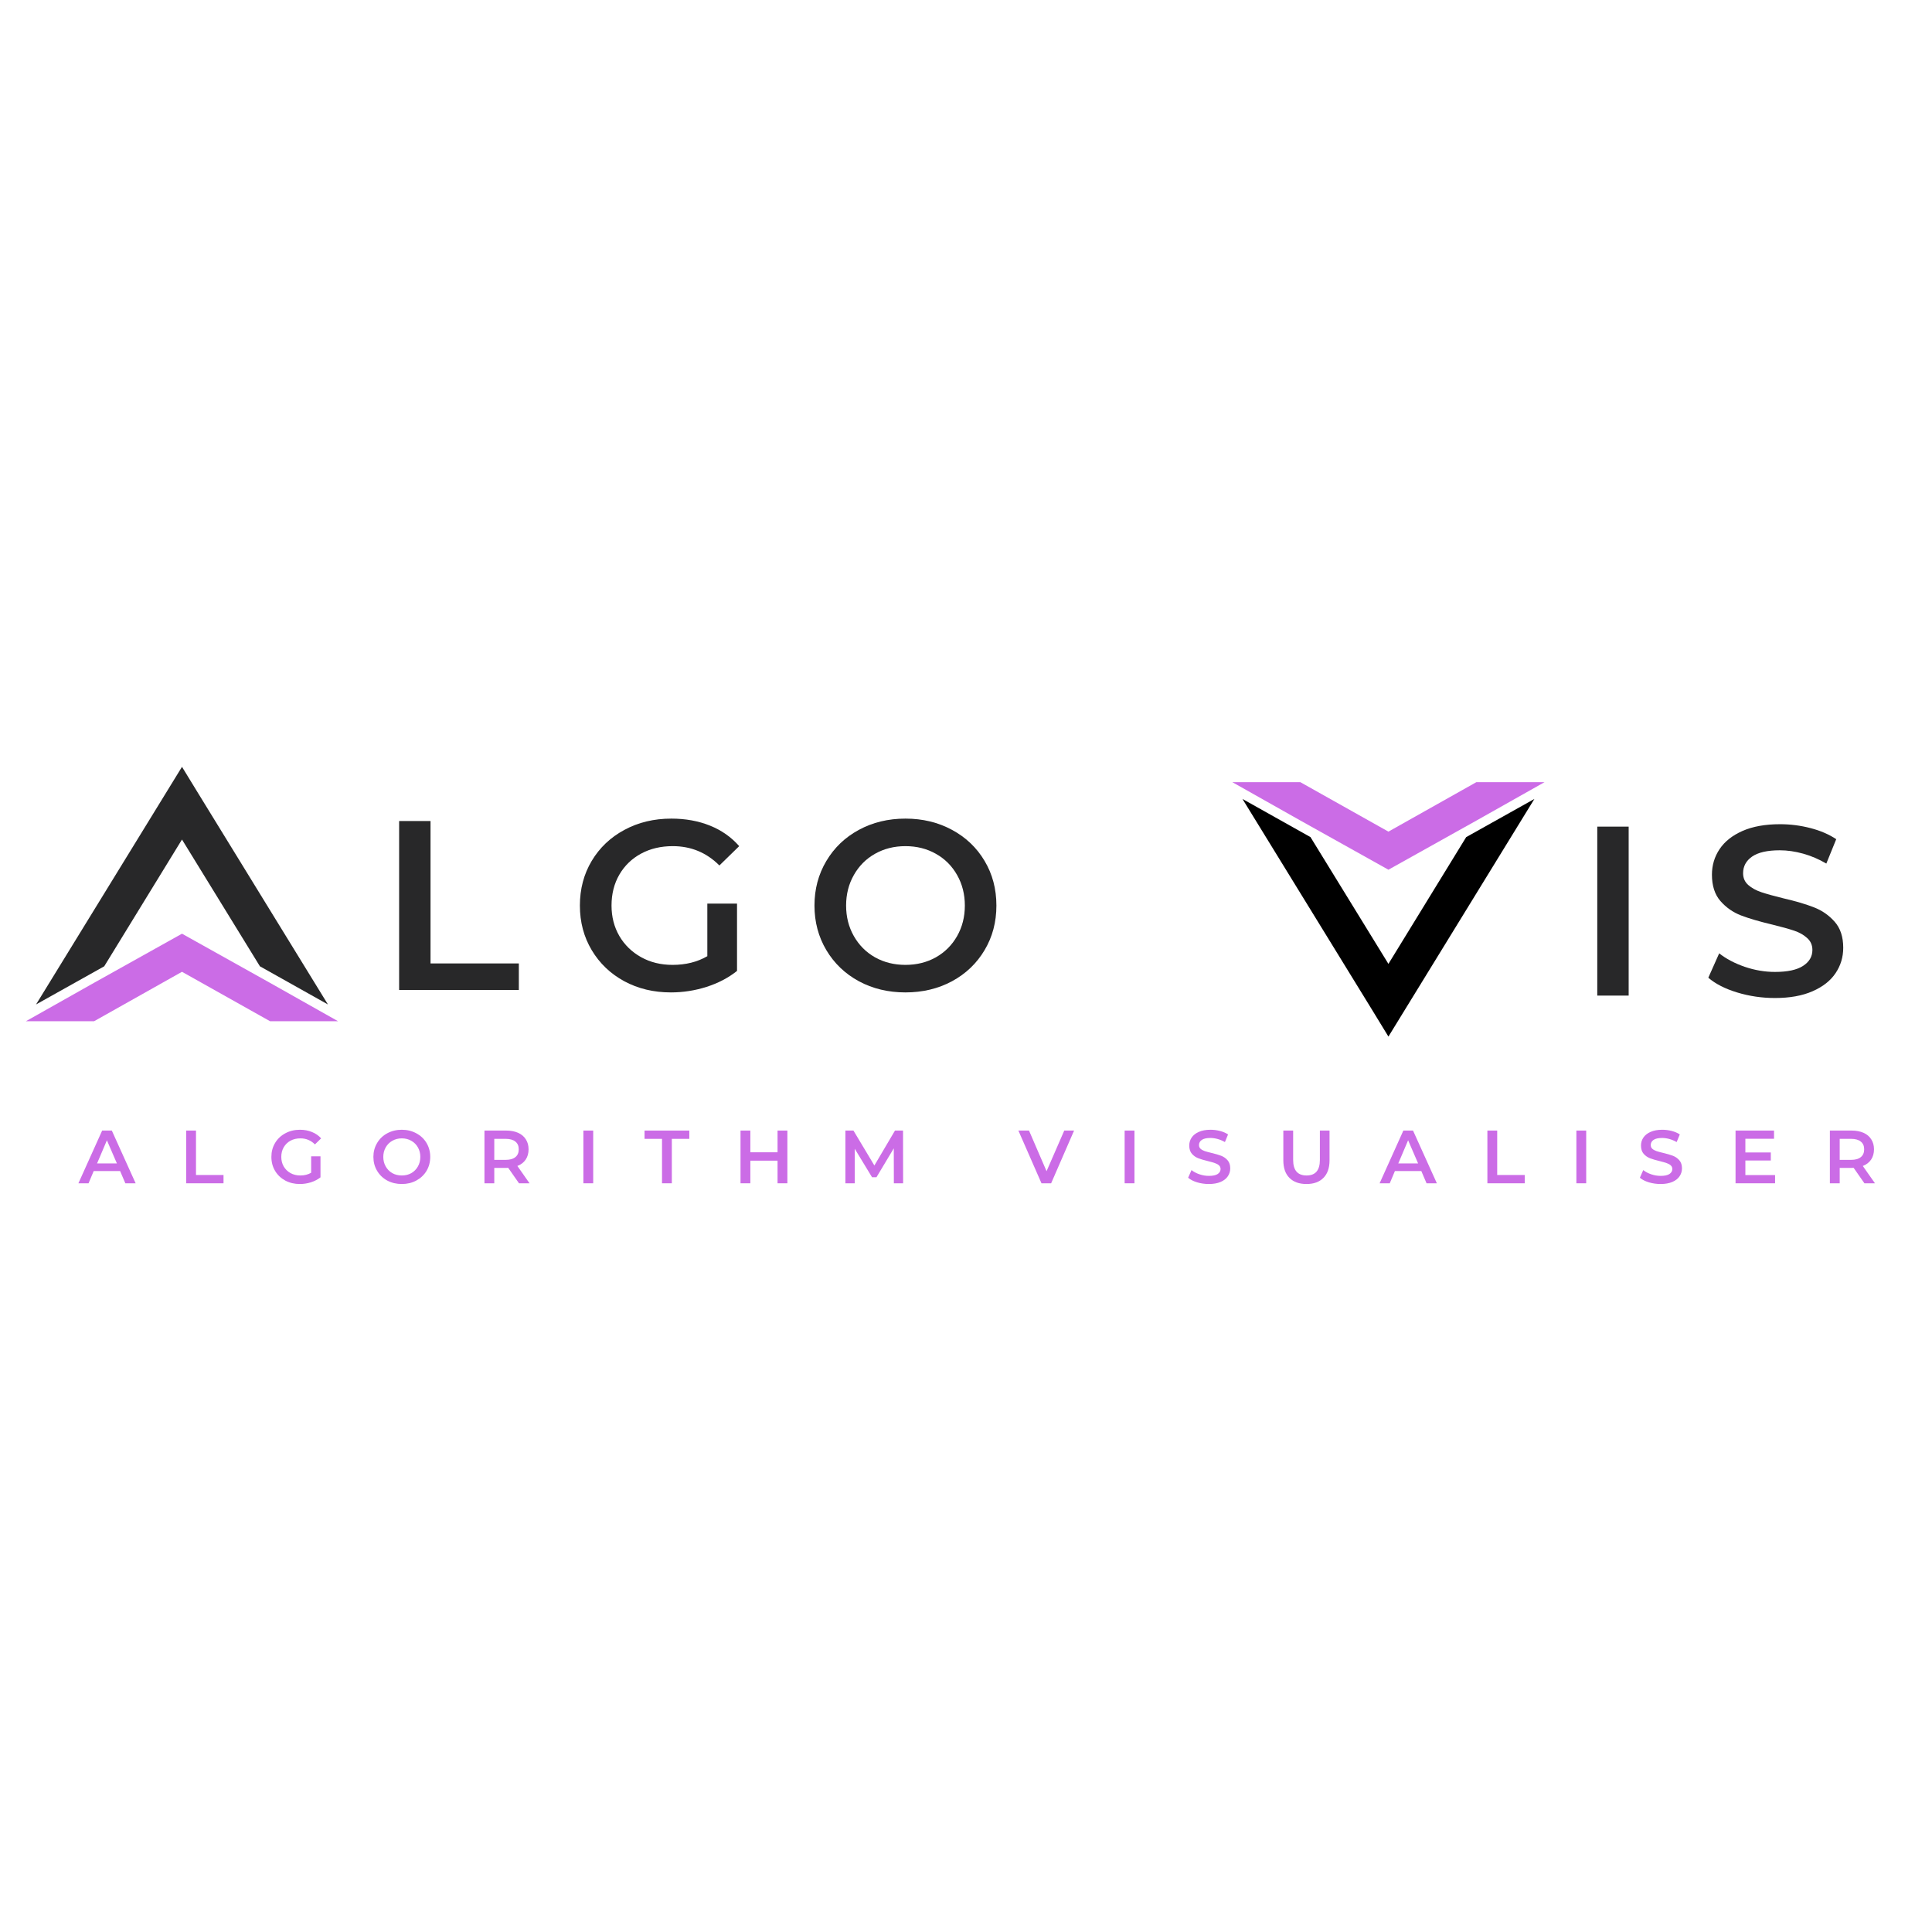 <svg xmlns="http://www.w3.org/2000/svg" xmlns:xlink="http://www.w3.org/1999/xlink" width="500" zoomAndPan="magnify" viewBox="0 0 375 375" height="500" preserveAspectRatio="xMidYMid meet" version="1.0"><defs><g/><clipPath id="bd9314a5d7"><rect x="0" width="134" y="0" height="58"/></clipPath><clipPath id="3c76982909"><rect x="0" width="362" y="0" height="19"/></clipPath><clipPath id="8ef664bb0a"><path d="M 6 148.84 L 64 148.84 L 64 195 L 6 195 Z M 6 148.84 " clip-rule="nonzero"/></clipPath><clipPath id="445f0417c8"><path d="M 5.008 181 L 65.738 181 L 65.738 198.34 L 5.008 198.34 Z M 5.008 181 " clip-rule="nonzero"/></clipPath><clipPath id="469de7400c"><path d="M 241 155 L 298 155 L 298 201.199 L 241 201.199 Z M 241 155 " clip-rule="nonzero"/></clipPath><clipPath id="442bd6f04b"><path d="M 239.078 151.699 L 299.809 151.699 L 299.809 169 L 239.078 169 Z M 239.078 151.699 " clip-rule="nonzero"/></clipPath><clipPath id="c982adb031"><rect x="0" width="65" y="0" height="59"/></clipPath></defs><g transform="matrix(1, 0, 0, 1, 72, 147)"><g clip-path="url(#bd9314a5d7)"><g fill="#282829" fill-opacity="1"><g transform="translate(1.065, 45.158)"><g><path d="M 4.406 -32.797 L 10.5 -32.797 L 10.5 -5.156 L 27.641 -5.156 L 27.641 0 L 4.406 0 Z M 4.406 -32.797 "/></g></g></g><g fill="#282829" fill-opacity="1"><g transform="translate(38.494, 45.158)"><g><path d="M 26.797 -16.766 L 32.562 -16.766 L 32.562 -3.703 C 30.875 -2.359 28.906 -1.328 26.656 -0.609 C 24.406 0.109 22.094 0.469 19.719 0.469 C 16.375 0.469 13.359 -0.254 10.672 -1.703 C 7.992 -3.16 5.891 -5.172 4.359 -7.734 C 2.828 -10.297 2.062 -13.18 2.062 -16.391 C 2.062 -19.609 2.828 -22.5 4.359 -25.062 C 5.891 -27.625 8.004 -29.629 10.703 -31.078 C 13.398 -32.535 16.438 -33.266 19.812 -33.266 C 22.562 -33.266 25.062 -32.812 27.312 -31.906 C 29.562 -31 31.453 -29.672 32.984 -27.922 L 29.141 -24.172 C 26.641 -26.672 23.625 -27.922 20.094 -27.922 C 17.781 -27.922 15.727 -27.438 13.938 -26.469 C 12.145 -25.5 10.738 -24.141 9.719 -22.391 C 8.707 -20.641 8.203 -18.641 8.203 -16.391 C 8.203 -14.203 8.707 -12.234 9.719 -10.484 C 10.738 -8.742 12.145 -7.375 13.938 -6.375 C 15.727 -5.375 17.766 -4.875 20.047 -4.875 C 22.609 -4.875 24.859 -5.438 26.797 -6.562 Z M 26.797 -16.766 "/></g></g></g><g fill="#282829" fill-opacity="1"><g transform="translate(84.026, 45.158)"><g><path d="M 19.719 0.469 C 16.375 0.469 13.359 -0.254 10.672 -1.703 C 7.992 -3.16 5.891 -5.176 4.359 -7.75 C 2.828 -10.332 2.062 -13.211 2.062 -16.391 C 2.062 -19.578 2.828 -22.457 4.359 -25.031 C 5.891 -27.613 7.992 -29.629 10.672 -31.078 C 13.359 -32.535 16.375 -33.266 19.719 -33.266 C 23.062 -33.266 26.078 -32.535 28.766 -31.078 C 31.453 -29.629 33.555 -27.625 35.078 -25.062 C 36.609 -22.5 37.375 -19.609 37.375 -16.391 C 37.375 -13.18 36.609 -10.297 35.078 -7.734 C 33.555 -5.172 31.453 -3.16 28.766 -1.703 C 26.078 -0.254 23.062 0.469 19.719 0.469 Z M 19.719 -4.875 C 21.906 -4.875 23.875 -5.363 25.625 -6.344 C 27.375 -7.332 28.75 -8.707 29.75 -10.469 C 30.75 -12.227 31.25 -14.203 31.25 -16.391 C 31.25 -18.578 30.75 -20.551 29.75 -22.312 C 28.75 -24.082 27.375 -25.457 25.625 -26.438 C 23.875 -27.426 21.906 -27.922 19.719 -27.922 C 17.531 -27.922 15.562 -27.426 13.812 -26.438 C 12.07 -25.457 10.703 -24.082 9.703 -22.312 C 8.703 -20.551 8.203 -18.578 8.203 -16.391 C 8.203 -14.203 8.703 -12.227 9.703 -10.469 C 10.703 -8.707 12.07 -7.332 13.812 -6.344 C 15.562 -5.363 17.531 -4.875 19.719 -4.875 Z M 19.719 -4.875 "/></g></g></g></g></g><g transform="matrix(1, 0, 0, 1, 13, 216)"><g clip-path="url(#3c76982909)"><g fill="#cb6ce6" fill-opacity="1"><g transform="translate(2.297, 13.675)"><g><path d="M 8.016 -2.375 L 2.891 -2.375 L 1.891 0 L -0.078 0 L 4.531 -10.234 L 6.406 -10.234 L 11.031 0 L 9.031 0 Z M 7.391 -3.859 L 5.453 -8.344 L 3.547 -3.859 Z M 7.391 -3.859 "/></g></g></g><g fill="#cb6ce6" fill-opacity="1"><g transform="translate(21.761, 13.675)"><g><path d="M 1.375 -10.234 L 3.281 -10.234 L 3.281 -1.609 L 8.625 -1.609 L 8.625 0 L 1.375 0 Z M 1.375 -10.234 "/></g></g></g><g fill="#cb6ce6" fill-opacity="1"><g transform="translate(39.035, 13.675)"><g><path d="M 8.359 -5.234 L 10.172 -5.234 L 10.172 -1.156 C 9.641 -0.738 9.02 -0.414 8.312 -0.188 C 7.613 0.031 6.895 0.141 6.156 0.141 C 5.113 0.141 4.172 -0.082 3.328 -0.531 C 2.492 -0.988 1.836 -1.613 1.359 -2.406 C 0.879 -3.207 0.641 -4.113 0.641 -5.125 C 0.641 -6.125 0.879 -7.023 1.359 -7.828 C 1.836 -8.629 2.5 -9.254 3.344 -9.703 C 4.188 -10.16 5.133 -10.391 6.188 -10.391 C 7.039 -10.391 7.816 -10.242 8.516 -9.953 C 9.223 -9.672 9.816 -9.258 10.297 -8.719 L 9.094 -7.547 C 8.312 -8.328 7.375 -8.719 6.281 -8.719 C 5.551 -8.719 4.906 -8.566 4.344 -8.266 C 3.789 -7.961 3.352 -7.535 3.031 -6.984 C 2.719 -6.441 2.562 -5.82 2.562 -5.125 C 2.562 -4.438 2.719 -3.816 3.031 -3.266 C 3.352 -2.723 3.789 -2.297 4.344 -1.984 C 4.906 -1.672 5.547 -1.516 6.266 -1.516 C 7.055 -1.516 7.754 -1.691 8.359 -2.047 Z M 8.359 -5.234 "/></g></g></g><g fill="#cb6ce6" fill-opacity="1"><g transform="translate(58.835, 13.675)"><g><path d="M 6.156 0.141 C 5.113 0.141 4.172 -0.082 3.328 -0.531 C 2.492 -0.988 1.836 -1.617 1.359 -2.422 C 0.879 -3.223 0.641 -4.125 0.641 -5.125 C 0.641 -6.113 0.879 -7.008 1.359 -7.812 C 1.836 -8.625 2.492 -9.254 3.328 -9.703 C 4.172 -10.16 5.113 -10.391 6.156 -10.391 C 7.195 -10.391 8.133 -10.16 8.969 -9.703 C 9.812 -9.254 10.473 -8.629 10.953 -7.828 C 11.43 -7.023 11.672 -6.125 11.672 -5.125 C 11.672 -4.113 11.43 -3.207 10.953 -2.406 C 10.473 -1.613 9.812 -0.988 8.969 -0.531 C 8.133 -0.082 7.195 0.141 6.156 0.141 Z M 6.156 -1.516 C 6.844 -1.516 7.457 -1.664 8 -1.969 C 8.539 -2.281 8.969 -2.711 9.281 -3.266 C 9.594 -3.816 9.75 -4.438 9.75 -5.125 C 9.75 -5.801 9.594 -6.414 9.281 -6.969 C 8.969 -7.52 8.539 -7.945 8 -8.25 C 7.457 -8.562 6.844 -8.719 6.156 -8.719 C 5.477 -8.719 4.863 -8.562 4.312 -8.25 C 3.77 -7.945 3.344 -7.52 3.031 -6.969 C 2.719 -6.414 2.562 -5.801 2.562 -5.125 C 2.562 -4.438 2.719 -3.816 3.031 -3.266 C 3.344 -2.711 3.77 -2.281 4.312 -1.969 C 4.863 -1.664 5.477 -1.516 6.156 -1.516 Z M 6.156 -1.516 "/></g></g></g><g fill="#cb6ce6" fill-opacity="1"><g transform="translate(79.658, 13.675)"><g><path d="M 8.078 0 L 5.984 -3 C 5.891 -2.988 5.758 -2.984 5.594 -2.984 L 3.281 -2.984 L 3.281 0 L 1.375 0 L 1.375 -10.234 L 5.594 -10.234 C 6.477 -10.234 7.25 -10.086 7.906 -9.797 C 8.562 -9.504 9.062 -9.082 9.406 -8.531 C 9.758 -7.988 9.938 -7.344 9.938 -6.594 C 9.938 -5.82 9.75 -5.156 9.375 -4.594 C 9 -4.039 8.461 -3.629 7.766 -3.359 L 10.125 0 Z M 8.031 -6.594 C 8.031 -7.25 7.812 -7.75 7.375 -8.094 C 6.945 -8.445 6.32 -8.625 5.5 -8.625 L 3.281 -8.625 L 3.281 -4.547 L 5.5 -4.547 C 6.32 -4.547 6.945 -4.723 7.375 -5.078 C 7.812 -5.43 8.031 -5.938 8.031 -6.594 Z M 8.031 -6.594 "/></g></g></g><g fill="#cb6ce6" fill-opacity="1"><g transform="translate(98.86, 13.675)"><g><path d="M 1.375 -10.234 L 3.281 -10.234 L 3.281 0 L 1.375 0 Z M 1.375 -10.234 "/></g></g></g><g fill="#cb6ce6" fill-opacity="1"><g transform="translate(112.043, 13.675)"><g><path d="M 3.453 -8.625 L 0.062 -8.625 L 0.062 -10.234 L 8.75 -10.234 L 8.75 -8.625 L 5.359 -8.625 L 5.359 0 L 3.453 0 Z M 3.453 -8.625 "/></g></g></g><g fill="#cb6ce6" fill-opacity="1"><g transform="translate(129.36, 13.675)"><g><path d="M 10.469 -10.234 L 10.469 0 L 8.562 0 L 8.562 -4.391 L 3.281 -4.391 L 3.281 0 L 1.375 0 L 1.375 -10.234 L 3.281 -10.234 L 3.281 -6.016 L 8.562 -6.016 L 8.562 -10.234 Z M 10.469 -10.234 "/></g></g></g><g fill="#cb6ce6" fill-opacity="1"><g transform="translate(149.716, 13.675)"><g><path d="M 10.781 0 L 10.766 -6.781 L 7.406 -1.172 L 6.547 -1.172 L 3.188 -6.703 L 3.188 0 L 1.375 0 L 1.375 -10.234 L 2.938 -10.234 L 7 -3.453 L 11 -10.234 L 12.562 -10.234 L 12.578 0 Z M 10.781 0 "/></g></g></g><g fill="#cb6ce6" fill-opacity="1"><g transform="translate(172.189, 13.675)"><g/></g></g><g fill="#cb6ce6" fill-opacity="1"><g transform="translate(184.745, 13.675)"><g><path d="M 10.734 -10.234 L 6.281 0 L 4.406 0 L -0.078 -10.234 L 1.984 -10.234 L 5.391 -2.344 L 8.828 -10.234 Z M 10.734 -10.234 "/></g></g></g><g fill="#cb6ce6" fill-opacity="1"><g transform="translate(203.917, 13.675)"><g><path d="M 1.375 -10.234 L 3.281 -10.234 L 3.281 0 L 1.375 0 Z M 1.375 -10.234 "/></g></g></g><g fill="#cb6ce6" fill-opacity="1"><g transform="translate(217.1, 13.675)"><g><path d="M 4.547 0.141 C 3.754 0.141 2.988 0.031 2.25 -0.188 C 1.52 -0.414 0.941 -0.711 0.516 -1.078 L 1.172 -2.562 C 1.586 -2.227 2.098 -1.957 2.703 -1.75 C 3.316 -1.539 3.93 -1.438 4.547 -1.438 C 5.305 -1.438 5.875 -1.555 6.25 -1.797 C 6.625 -2.047 6.812 -2.367 6.812 -2.766 C 6.812 -3.055 6.707 -3.297 6.5 -3.484 C 6.289 -3.672 6.023 -3.816 5.703 -3.922 C 5.379 -4.035 4.941 -4.16 4.391 -4.297 C 3.609 -4.484 2.973 -4.672 2.484 -4.859 C 2.004 -5.047 1.594 -5.332 1.25 -5.719 C 0.906 -6.113 0.734 -6.648 0.734 -7.328 C 0.734 -7.891 0.883 -8.398 1.188 -8.859 C 1.5 -9.328 1.961 -9.695 2.578 -9.969 C 3.203 -10.25 3.961 -10.391 4.859 -10.391 C 5.484 -10.391 6.098 -10.312 6.703 -10.156 C 7.305 -10 7.828 -9.773 8.266 -9.484 L 7.656 -8 C 7.207 -8.258 6.738 -8.457 6.25 -8.594 C 5.77 -8.727 5.301 -8.797 4.844 -8.797 C 4.094 -8.797 3.535 -8.672 3.172 -8.422 C 2.805 -8.172 2.625 -7.836 2.625 -7.422 C 2.625 -7.117 2.727 -6.875 2.938 -6.688 C 3.145 -6.508 3.41 -6.363 3.734 -6.25 C 4.055 -6.145 4.492 -6.023 5.047 -5.891 C 5.805 -5.711 6.43 -5.531 6.922 -5.344 C 7.41 -5.156 7.828 -4.863 8.172 -4.469 C 8.516 -4.082 8.688 -3.555 8.688 -2.891 C 8.688 -2.328 8.531 -1.816 8.219 -1.359 C 7.914 -0.898 7.453 -0.535 6.828 -0.266 C 6.203 0.004 5.441 0.141 4.547 0.141 Z M 4.547 0.141 "/></g></g></g><g fill="#cb6ce6" fill-opacity="1"><g transform="translate(234.812, 13.675)"><g><path d="M 5.781 0.141 C 4.363 0.141 3.258 -0.254 2.469 -1.047 C 1.676 -1.836 1.281 -2.973 1.281 -4.453 L 1.281 -10.234 L 3.188 -10.234 L 3.188 -4.531 C 3.188 -2.52 4.055 -1.516 5.797 -1.516 C 7.516 -1.516 8.375 -2.52 8.375 -4.531 L 8.375 -10.234 L 10.25 -10.234 L 10.25 -4.453 C 10.25 -2.973 9.852 -1.836 9.062 -1.047 C 8.281 -0.254 7.188 0.141 5.781 0.141 Z M 5.781 0.141 "/></g></g></g><g fill="#cb6ce6" fill-opacity="1"><g transform="translate(254.861, 13.675)"><g><path d="M 8.016 -2.375 L 2.891 -2.375 L 1.891 0 L -0.078 0 L 4.531 -10.234 L 6.406 -10.234 L 11.031 0 L 9.031 0 Z M 7.391 -3.859 L 5.453 -8.344 L 3.547 -3.859 Z M 7.391 -3.859 "/></g></g></g><g fill="#cb6ce6" fill-opacity="1"><g transform="translate(274.325, 13.675)"><g><path d="M 1.375 -10.234 L 3.281 -10.234 L 3.281 -1.609 L 8.625 -1.609 L 8.625 0 L 1.375 0 Z M 1.375 -10.234 "/></g></g></g><g fill="#cb6ce6" fill-opacity="1"><g transform="translate(291.599, 13.675)"><g><path d="M 1.375 -10.234 L 3.281 -10.234 L 3.281 0 L 1.375 0 Z M 1.375 -10.234 "/></g></g></g><g fill="#cb6ce6" fill-opacity="1"><g transform="translate(304.782, 13.675)"><g><path d="M 4.547 0.141 C 3.754 0.141 2.988 0.031 2.25 -0.188 C 1.52 -0.414 0.941 -0.711 0.516 -1.078 L 1.172 -2.562 C 1.586 -2.227 2.098 -1.957 2.703 -1.75 C 3.316 -1.539 3.93 -1.438 4.547 -1.438 C 5.305 -1.438 5.875 -1.555 6.25 -1.797 C 6.625 -2.047 6.812 -2.367 6.812 -2.766 C 6.812 -3.055 6.707 -3.297 6.5 -3.484 C 6.289 -3.672 6.023 -3.816 5.703 -3.922 C 5.379 -4.035 4.941 -4.16 4.391 -4.297 C 3.609 -4.484 2.973 -4.672 2.484 -4.859 C 2.004 -5.047 1.594 -5.332 1.25 -5.719 C 0.906 -6.113 0.734 -6.648 0.734 -7.328 C 0.734 -7.891 0.883 -8.398 1.188 -8.859 C 1.5 -9.328 1.961 -9.695 2.578 -9.969 C 3.203 -10.25 3.961 -10.391 4.859 -10.391 C 5.484 -10.391 6.098 -10.312 6.703 -10.156 C 7.305 -10 7.828 -9.773 8.266 -9.484 L 7.656 -8 C 7.207 -8.258 6.738 -8.457 6.25 -8.594 C 5.77 -8.727 5.301 -8.797 4.844 -8.797 C 4.094 -8.797 3.535 -8.672 3.172 -8.422 C 2.805 -8.172 2.625 -7.836 2.625 -7.422 C 2.625 -7.117 2.727 -6.875 2.938 -6.688 C 3.145 -6.508 3.41 -6.363 3.734 -6.25 C 4.055 -6.145 4.492 -6.023 5.047 -5.891 C 5.805 -5.711 6.43 -5.531 6.922 -5.344 C 7.41 -5.156 7.828 -4.863 8.172 -4.469 C 8.516 -4.082 8.688 -3.555 8.688 -2.891 C 8.688 -2.328 8.531 -1.816 8.219 -1.359 C 7.914 -0.898 7.453 -0.535 6.828 -0.266 C 6.203 0.004 5.441 0.141 4.547 0.141 Z M 4.547 0.141 "/></g></g></g><g fill="#cb6ce6" fill-opacity="1"><g transform="translate(322.494, 13.675)"><g><path d="M 9.047 -1.594 L 9.047 0 L 1.375 0 L 1.375 -10.234 L 8.844 -10.234 L 8.844 -8.641 L 3.281 -8.641 L 3.281 -5.984 L 8.219 -5.984 L 8.219 -4.422 L 3.281 -4.422 L 3.281 -1.594 Z M 9.047 -1.594 "/></g></g></g><g fill="#cb6ce6" fill-opacity="1"><g transform="translate(340.804, 13.675)"><g><path d="M 8.078 0 L 5.984 -3 C 5.891 -2.988 5.758 -2.984 5.594 -2.984 L 3.281 -2.984 L 3.281 0 L 1.375 0 L 1.375 -10.234 L 5.594 -10.234 C 6.477 -10.234 7.25 -10.086 7.906 -9.797 C 8.562 -9.504 9.062 -9.082 9.406 -8.531 C 9.758 -7.988 9.938 -7.344 9.938 -6.594 C 9.938 -5.82 9.75 -5.156 9.375 -4.594 C 9 -4.039 8.461 -3.629 7.766 -3.359 L 10.125 0 Z M 8.031 -6.594 C 8.031 -7.25 7.812 -7.75 7.375 -8.094 C 6.945 -8.445 6.32 -8.625 5.5 -8.625 L 3.281 -8.625 L 3.281 -4.547 L 5.5 -4.547 C 6.32 -4.547 6.945 -4.723 7.375 -5.078 C 7.812 -5.43 8.031 -5.938 8.031 -6.594 Z M 8.031 -6.594 "/></g></g></g></g></g><g clip-path="url(#8ef664bb0a)"><path fill="#282829" d="M 38.477 153.992 L 63.652 194.965 L 50.449 187.559 L 35.324 162.949 L 20.23 187.559 L 6.996 194.965 L 35.324 148.84 Z M 38.477 153.992 " fill-opacity="1" fill-rule="nonzero"/></g><g clip-path="url(#445f0417c8)"><path fill="#cb6ce6" d="M 52.426 190.781 L 35.324 181.23 L 18.219 190.781 L 5.02 198.223 L 18.258 198.223 L 35.324 188.625 L 52.426 198.223 L 65.625 198.223 Z M 52.426 190.781 " fill-opacity="1" fill-rule="nonzero"/></g><g clip-path="url(#469de7400c)"><path fill="#000000" d="M 266.344 196.047 L 241.164 155.078 L 254.367 162.484 L 269.492 187.09 L 284.586 162.484 L 297.82 155.078 L 269.492 201.199 Z M 266.344 196.047 " fill-opacity="1" fill-rule="nonzero"/></g><g clip-path="url(#442bd6f04b)"><path fill="#cb6ce6" d="M 252.391 159.258 L 269.492 168.812 L 286.598 159.258 L 299.797 151.816 L 286.562 151.816 L 269.492 161.418 L 252.391 151.816 L 239.191 151.816 Z M 252.391 159.258 " fill-opacity="1" fill-rule="nonzero"/></g><g transform="matrix(1, 0, 0, 1, 305, 147)"><g clip-path="url(#c982adb031)"><g fill="#282829" fill-opacity="1"><g transform="translate(0.623, 46.244)"><g><path d="M 4.406 -32.797 L 10.5 -32.797 L 10.5 0 L 4.406 0 Z M 4.406 -32.797 "/></g></g></g><g fill="#282829" fill-opacity="1"><g transform="translate(24.942, 46.244)"><g><path d="M 14.578 0.469 C 12.047 0.469 9.598 0.109 7.234 -0.609 C 4.879 -1.328 3.016 -2.281 1.641 -3.469 L 3.75 -8.203 C 5.094 -7.141 6.738 -6.27 8.688 -5.594 C 10.645 -4.926 12.609 -4.594 14.578 -4.594 C 17.016 -4.594 18.832 -4.984 20.031 -5.766 C 21.238 -6.547 21.844 -7.578 21.844 -8.859 C 21.844 -9.797 21.504 -10.566 20.828 -11.172 C 20.16 -11.785 19.312 -12.266 18.281 -12.609 C 17.25 -12.953 15.844 -13.344 14.062 -13.781 C 11.562 -14.375 9.535 -14.969 7.984 -15.562 C 6.441 -16.156 5.113 -17.082 4 -18.344 C 2.895 -19.613 2.344 -21.32 2.344 -23.469 C 2.344 -25.281 2.832 -26.926 3.812 -28.406 C 4.801 -29.895 6.285 -31.078 8.266 -31.953 C 10.254 -32.828 12.688 -33.266 15.562 -33.266 C 17.562 -33.266 19.523 -33.016 21.453 -32.516 C 23.391 -32.016 25.062 -31.297 26.469 -30.359 L 24.547 -25.625 C 23.117 -26.469 21.625 -27.109 20.062 -27.547 C 18.5 -27.984 16.984 -28.203 15.516 -28.203 C 13.109 -28.203 11.316 -27.797 10.141 -26.984 C 8.973 -26.172 8.391 -25.094 8.391 -23.75 C 8.391 -22.82 8.723 -22.062 9.391 -21.469 C 10.066 -20.875 10.922 -20.406 11.953 -20.062 C 12.984 -19.719 14.391 -19.328 16.172 -18.891 C 18.609 -18.328 20.602 -17.738 22.156 -17.125 C 23.719 -16.52 25.051 -15.594 26.156 -14.344 C 27.27 -13.094 27.828 -11.406 27.828 -9.281 C 27.828 -7.469 27.332 -5.828 26.344 -4.359 C 25.363 -2.891 23.875 -1.719 21.875 -0.844 C 19.883 0.031 17.453 0.469 14.578 0.469 Z M 14.578 0.469 "/></g></g></g></g></g></svg>